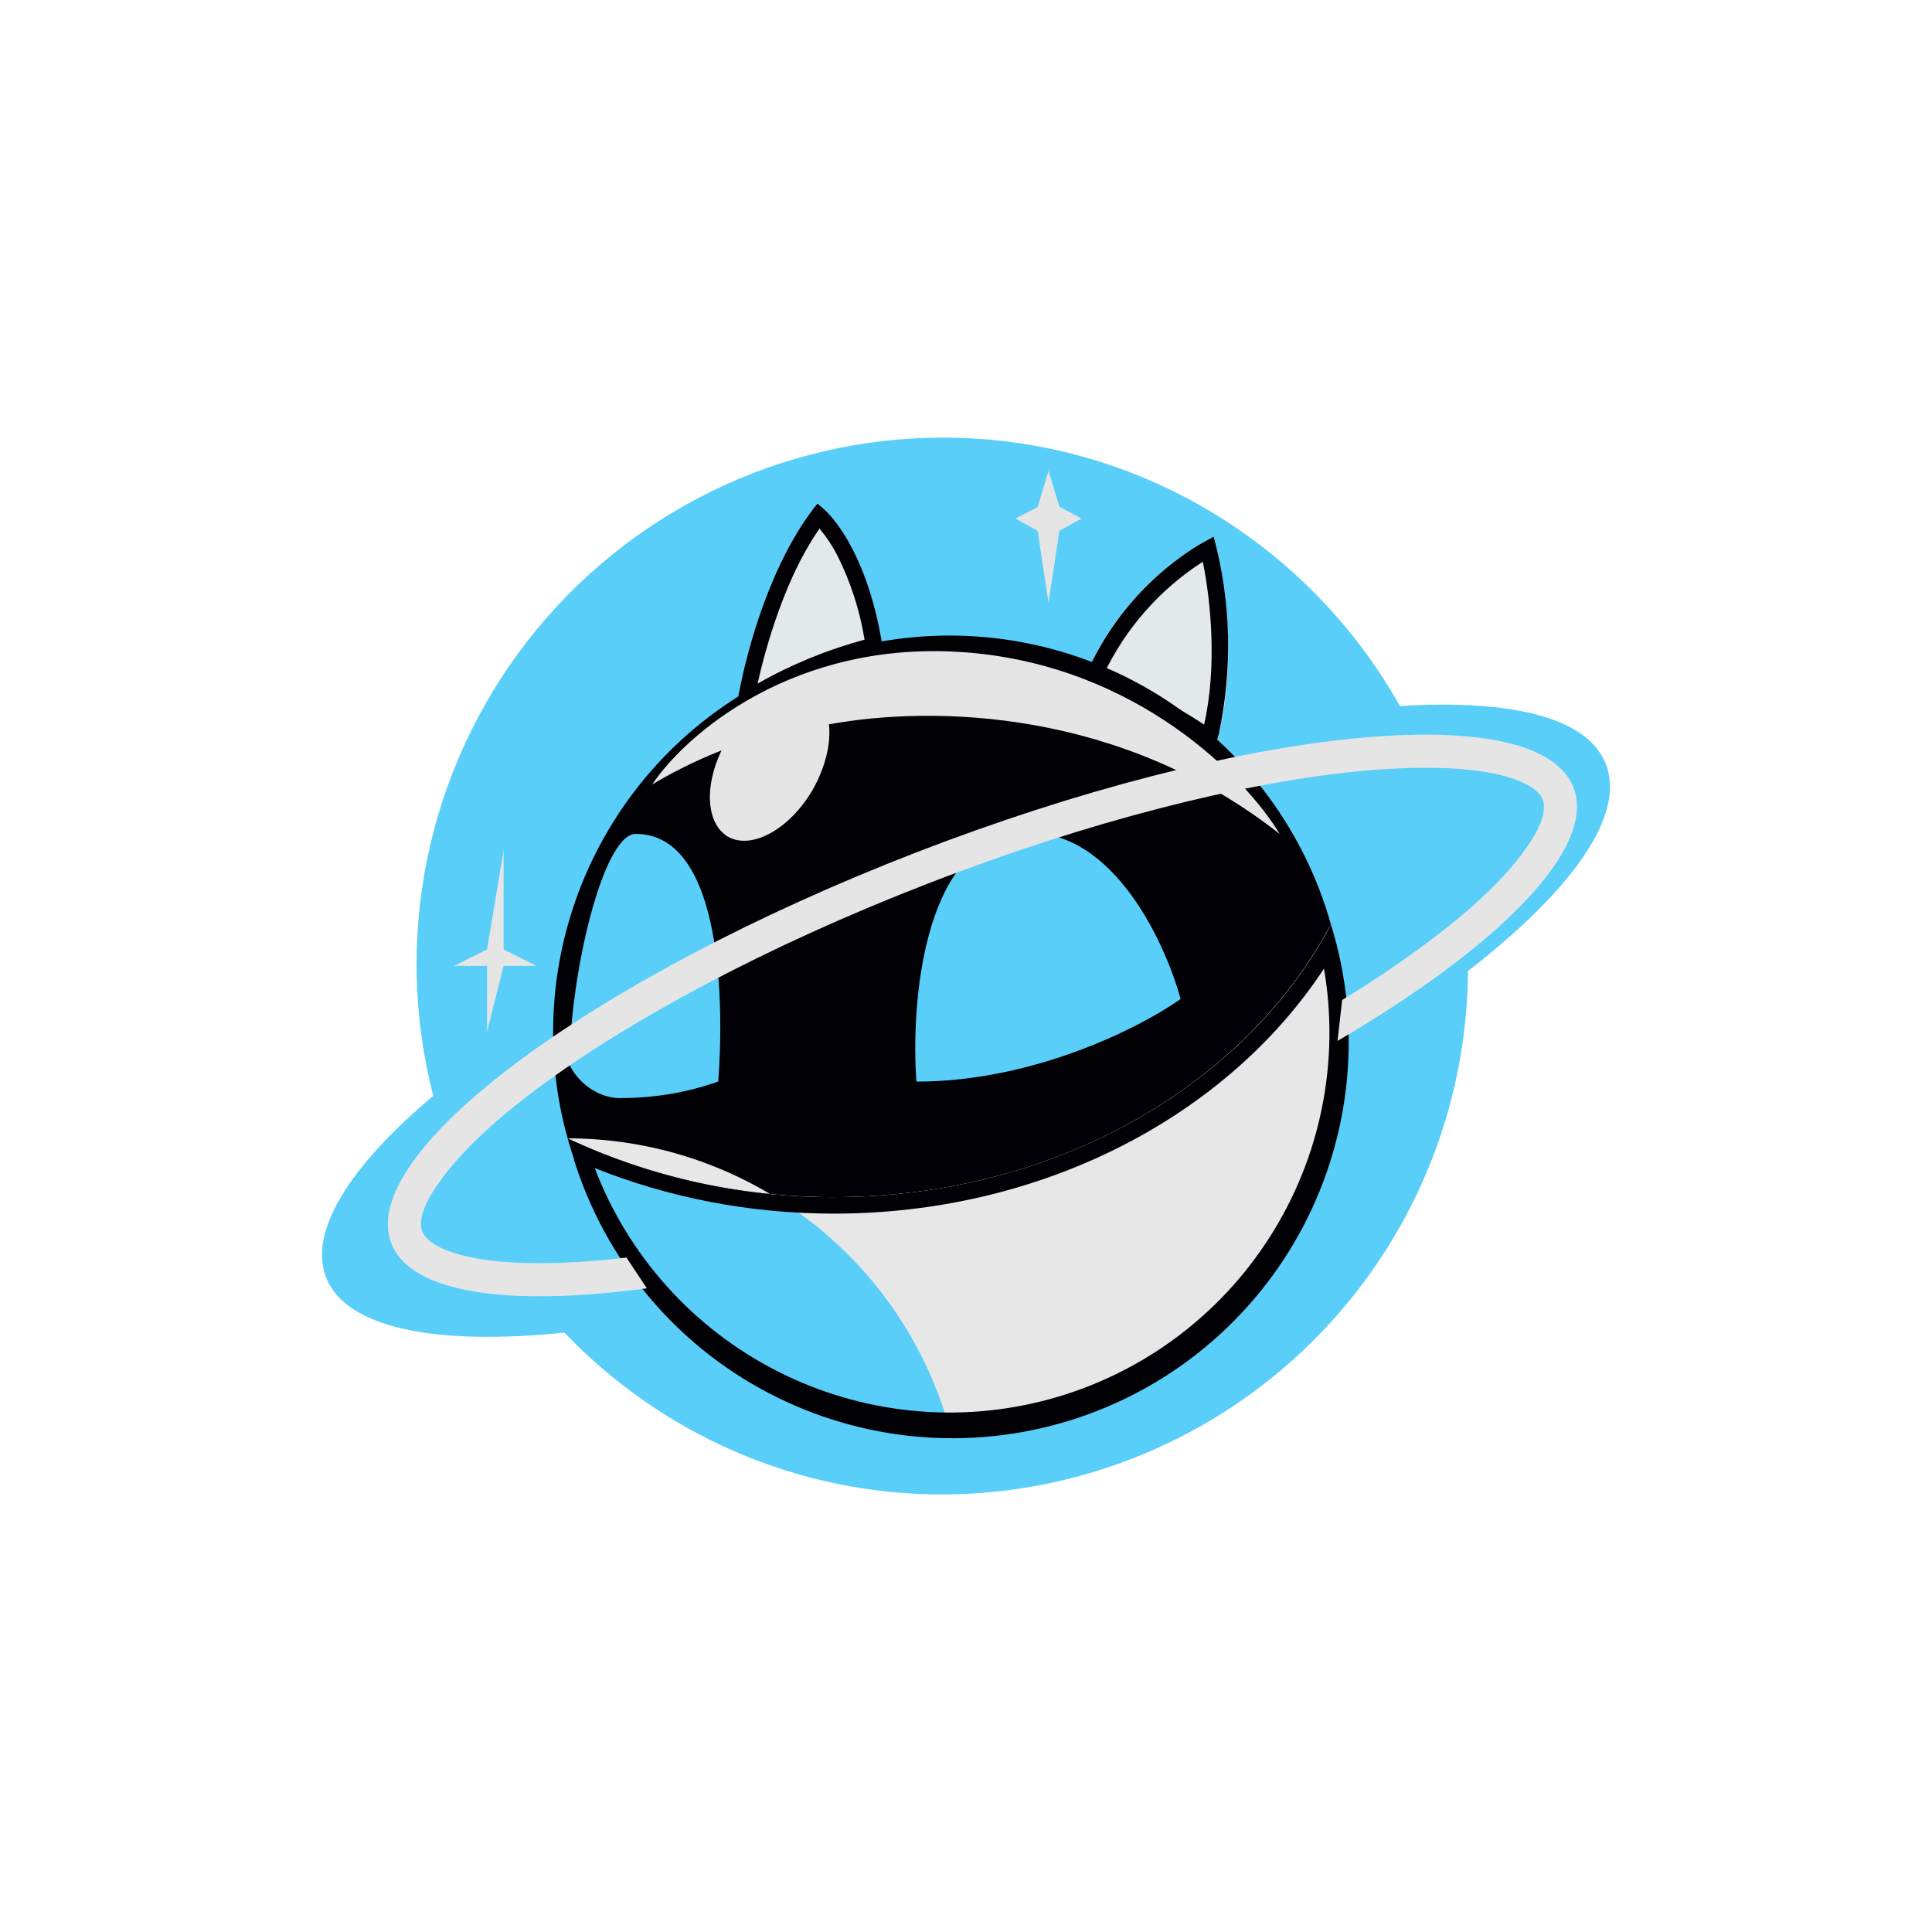 <svg width="24" height="24" viewBox="0 0 24 24" fill="none" xmlns="http://www.w3.org/2000/svg">
<rect x="0" y="0" width="24" height="24" fill="#808080" stroke="none"/>
<g clip-path="url(#clip0_328_31466)">
<path d="M24 0H0V24H24V0Z" fill="white"/>
<path d="M5.382 13.613C5.133 12.646 5.108 11.636 5.309 10.659C5.511 9.682 5.933 8.764 6.543 7.975C7.154 7.186 7.936 6.547 8.832 6.107C9.727 5.667 10.711 5.437 11.708 5.436C14.145 5.436 16.271 6.781 17.391 8.771C18.773 8.685 19.721 8.911 19.947 9.489C20.201 10.125 19.528 11.061 18.236 12.062C18.225 13.787 17.534 15.437 16.312 16.655C15.09 17.873 13.437 18.559 11.712 18.565C9.866 18.565 8.196 17.793 7.011 16.554C5.411 16.718 4.303 16.501 4.052 15.873C3.827 15.303 4.34 14.49 5.382 13.613Z" fill="#58CEF9"/>
<path d="M10.154 6.256C9.497 7.076 9.198 8.377 9.128 8.923C9.784 8.43 10.634 8.172 10.974 8.102C10.81 6.953 10.359 6.391 10.154 6.256ZM15.077 6.666C14.324 7.062 13.74 7.718 13.436 8.512C14.092 8.677 14.802 9.128 15.077 9.333C15.405 8.348 15.212 7.146 15.077 6.666Z" fill="#E2E9E8"/>
<path fill-rule="evenodd" clip-rule="evenodd" d="M9.173 8.64C9.153 8.746 9.136 8.845 9.128 8.923C9.685 8.533 10.312 8.254 10.974 8.102C10.843 7.187 10.531 6.646 10.306 6.395C10.259 6.344 10.209 6.298 10.154 6.256C9.592 6.953 9.292 8.008 9.173 8.64ZM10.182 6.564C9.936 6.916 9.752 7.343 9.616 7.753C9.526 8.02 9.46 8.274 9.411 8.492C9.829 8.254 10.276 8.071 10.74 7.946C10.681 7.581 10.566 7.227 10.4 6.896C10.339 6.779 10.266 6.669 10.182 6.568V6.564ZM13.436 8.512L13.633 8.57C14.149 8.752 14.636 9.009 15.077 9.333L15.139 9.124C15.314 8.311 15.293 7.469 15.077 6.666L14.892 6.769C14.23 7.176 13.719 7.788 13.436 8.512ZM13.711 8.377C14.15 8.533 14.569 8.743 14.958 9.001C15.122 8.274 15.04 7.466 14.942 6.978C14.409 7.32 13.982 7.805 13.711 8.377Z" fill="#000005"/>
<path fill-rule="evenodd" clip-rule="evenodd" d="M6.871 12.82C6.871 13.276 6.933 13.723 7.052 14.141C8.086 14.627 9.216 14.877 10.358 14.872C13.107 14.872 15.475 13.481 16.533 11.483C16.211 10.338 15.485 9.349 14.49 8.698C13.494 8.047 12.297 7.778 11.119 7.942C9.942 8.105 8.862 8.688 8.081 9.585C7.301 10.482 6.871 11.631 6.871 12.82ZM11.384 13.436C11.314 12.48 11.466 10.523 12.615 10.359C13.764 10.194 14.461 11.659 14.666 12.41C14.186 12.751 12.861 13.436 11.384 13.436ZM8.922 13.436C8.992 12.545 8.996 10.359 7.897 10.359C7.487 10.359 7.076 12.135 7.076 13.23C7.212 13.505 7.487 13.641 7.692 13.641C8.307 13.641 8.717 13.505 8.922 13.436Z" fill="#000005"/>
<path d="M11.794 17.743C12.555 17.743 13.305 17.567 13.986 17.228C14.668 16.89 15.261 16.398 15.72 15.791C16.18 15.185 16.492 14.48 16.633 13.732C16.774 12.985 16.74 12.215 16.533 11.482C15.474 13.48 13.107 14.871 10.358 14.871C9.156 14.871 8.028 14.605 7.051 14.141C8.127 14.141 9.173 14.493 10.029 15.144C10.886 15.794 11.505 16.707 11.794 17.743Z" fill="#E7E7E7"/>
<path fill-rule="evenodd" clip-rule="evenodd" d="M7.129 14.403C7.517 15.651 8.383 16.693 9.539 17.3C10.695 17.908 12.045 18.032 13.292 17.645C14.539 17.258 15.581 16.391 16.189 15.235C16.796 14.079 16.92 12.729 16.533 11.482C16.492 11.569 16.439 11.655 16.389 11.741C15.269 13.6 12.984 14.871 10.358 14.871C9.215 14.875 8.086 14.626 7.051 14.141C7.076 14.227 7.101 14.317 7.133 14.403H7.129ZM7.388 14.51C7.805 15.605 8.616 16.506 9.661 17.036C10.706 17.567 11.911 17.689 13.041 17.38C14.172 17.071 15.147 16.352 15.776 15.363C16.406 14.375 16.645 13.187 16.447 12.032C15.249 13.858 12.959 15.076 10.358 15.076C9.296 15.076 8.29 14.871 7.388 14.51Z" fill="#000005"/>
<path d="M8.963 9.322C8.623 9.454 8.29 9.63 8.102 9.745C8.512 9.129 9.866 7.94 11.999 8.104C14.133 8.268 15.487 9.675 15.897 10.36C13.924 8.809 11.605 8.76 10.297 8.998C10.325 9.232 10.255 9.531 10.091 9.819C9.804 10.303 9.337 10.561 9.041 10.393C8.774 10.229 8.746 9.774 8.963 9.322ZM13.025 5.847L12.89 6.298L12.615 6.442L12.89 6.594L13.025 7.488L13.16 6.594L13.435 6.442L13.16 6.294L13.025 5.847Z" fill="#E5E5E5"/>
<path d="M19.163 9.931C19.196 10.009 19.204 10.198 18.95 10.547C18.712 10.887 18.301 11.285 17.727 11.712C17.387 11.965 17.035 12.202 16.673 12.422L16.615 12.931C18.646 11.741 19.844 10.522 19.544 9.776C19.093 8.655 15.438 9.021 11.384 10.588C7.33 12.159 4.409 14.334 4.865 15.454C5.111 16.069 6.325 16.233 8.036 16.004L7.782 15.622L7.556 15.647C6.838 15.716 6.26 15.704 5.845 15.618C5.414 15.528 5.279 15.384 5.246 15.298C5.213 15.22 5.205 15.031 5.46 14.683C5.698 14.342 6.108 13.944 6.682 13.517C7.823 12.668 9.53 11.749 11.532 10.974C13.534 10.198 15.425 9.726 16.853 9.583C17.571 9.513 18.15 9.525 18.564 9.611C18.995 9.702 19.13 9.845 19.163 9.931ZM6.256 10.563L6.05 11.794L5.64 11.999H6.05V12.82L6.256 11.999H6.666L6.256 11.794V10.563Z" fill="#E5E5E5"/>
</g>
<defs>
<clipPath id="clip0_328_31466">
<rect width="24" height="24" fill="white"/>
</clipPath>
</defs>
</svg>
